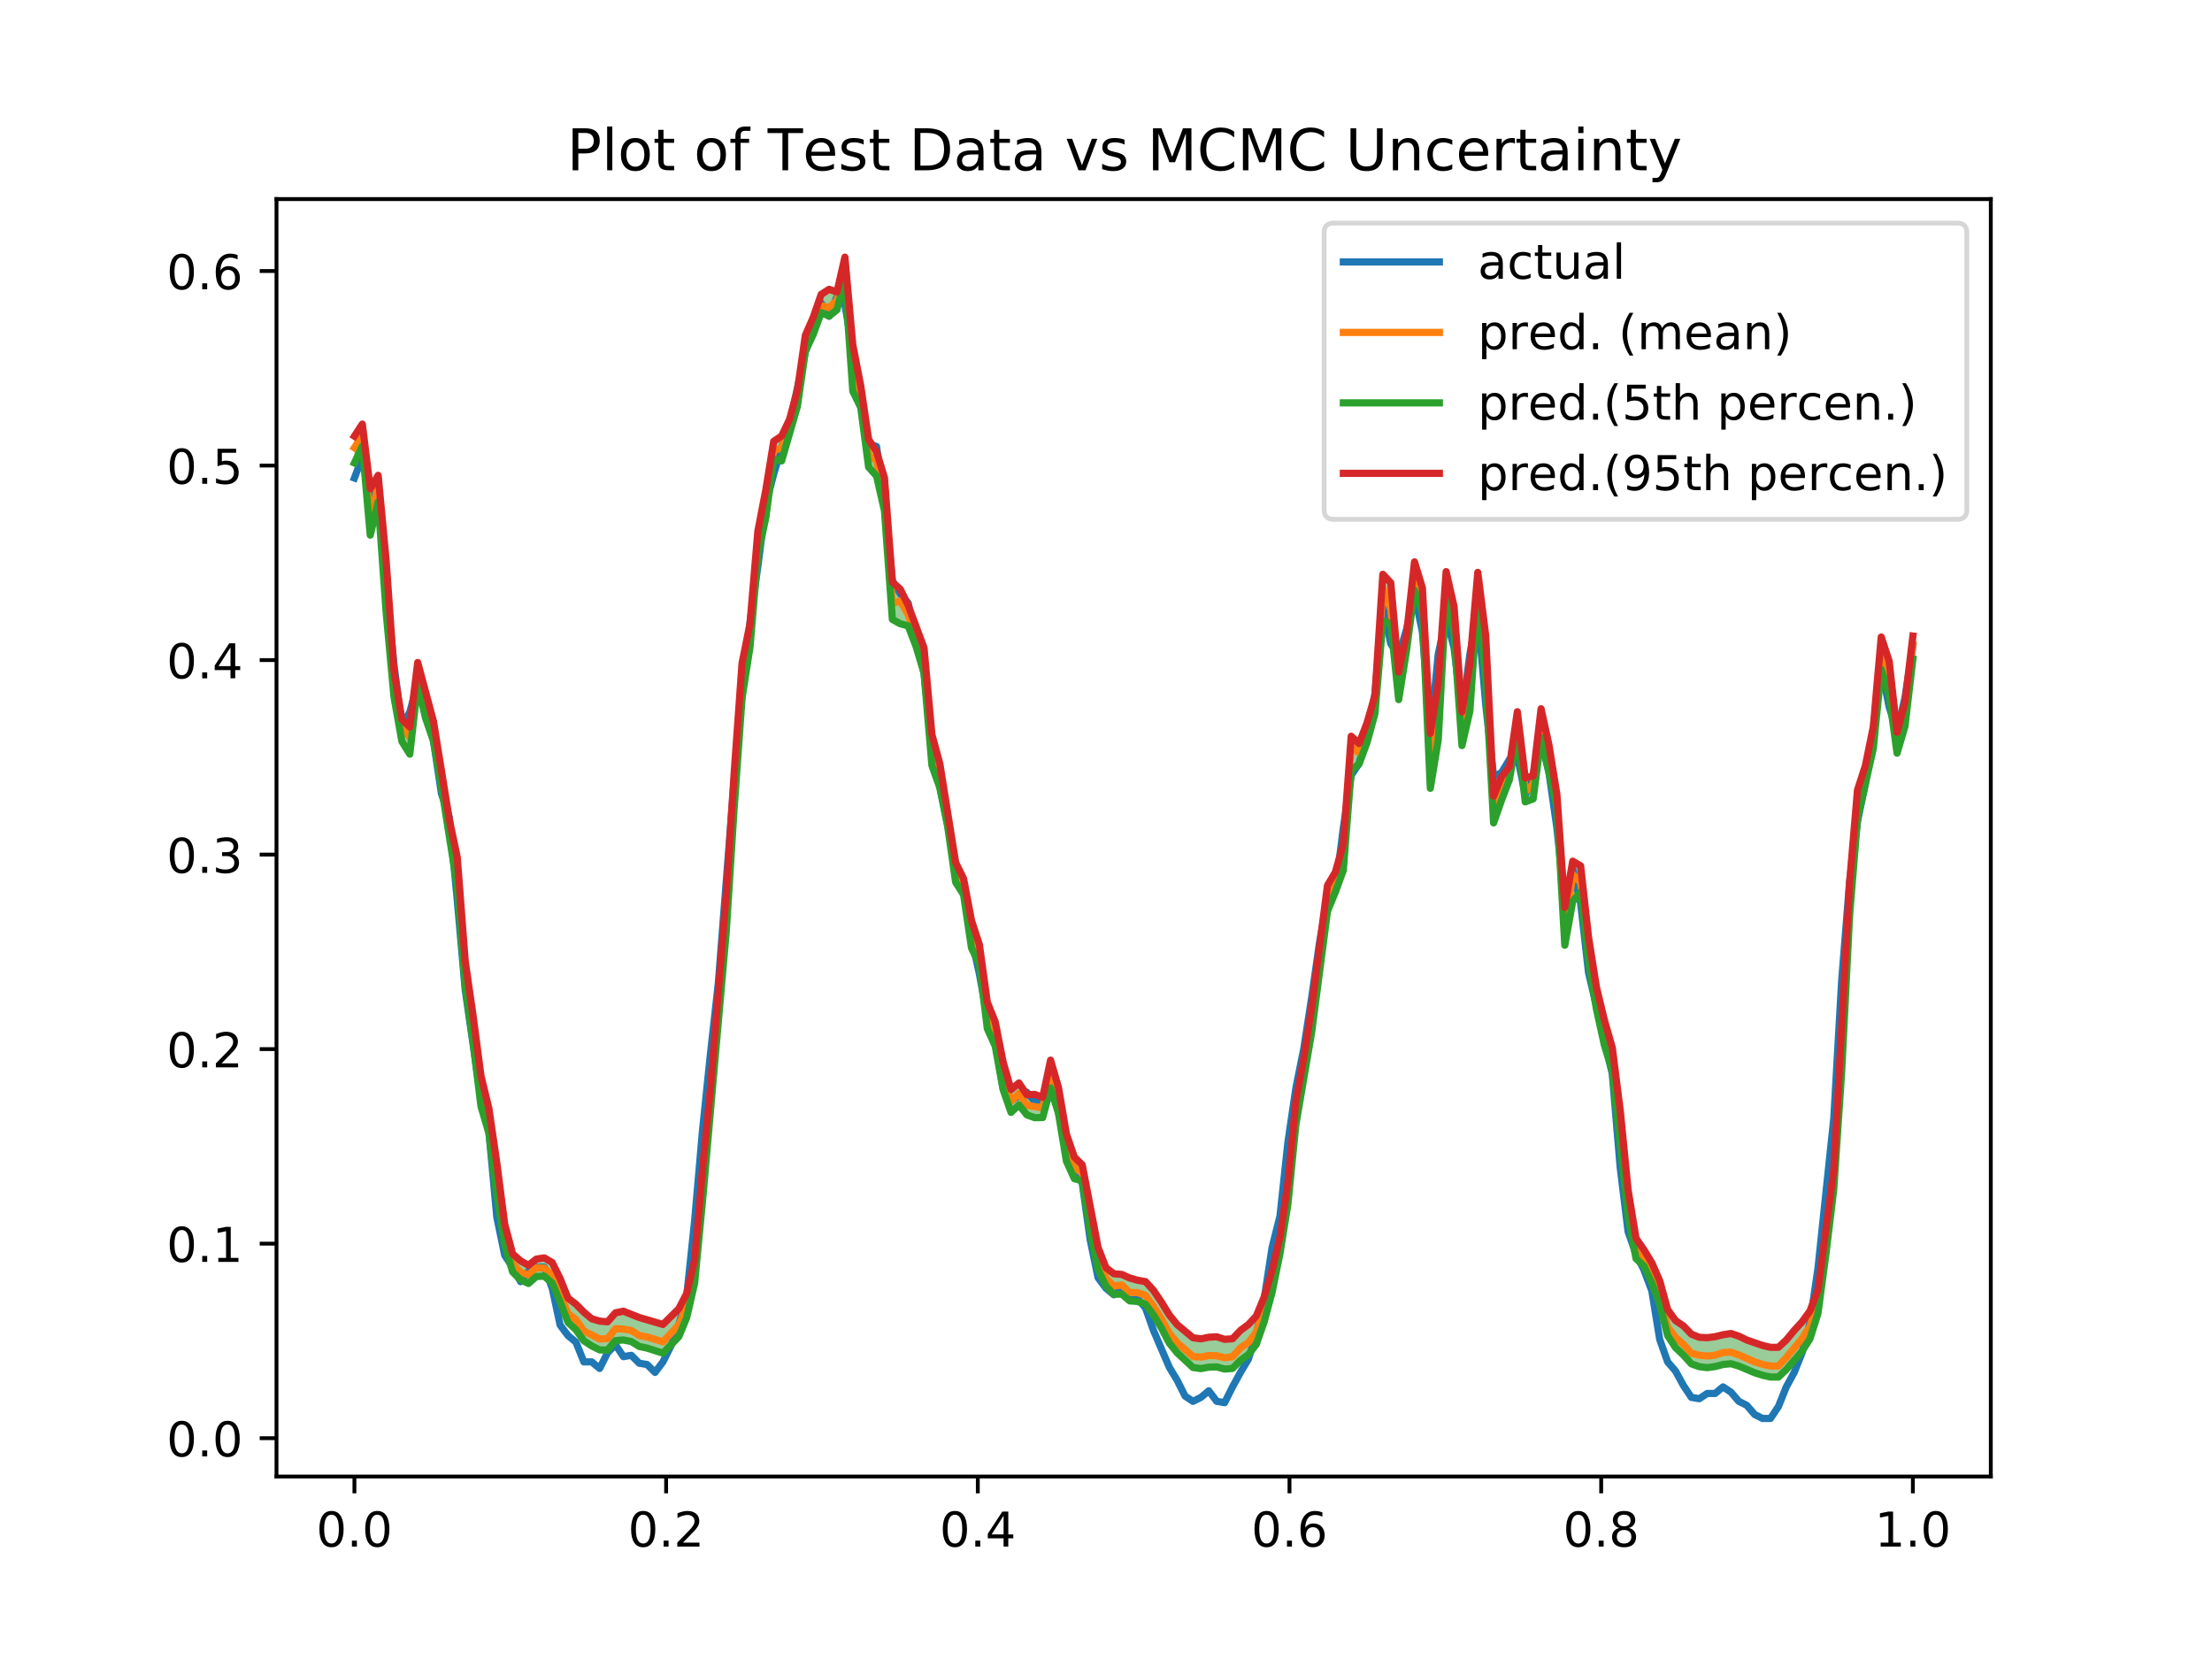 <?xml version="1.0" encoding="utf-8" standalone="no"?>
<!DOCTYPE svg PUBLIC "-//W3C//DTD SVG 1.1//EN"
  "http://www.w3.org/Graphics/SVG/1.1/DTD/svg11.dtd">
<!-- Created with matplotlib (https://matplotlib.org/) -->
<svg height="345.6pt" version="1.1" viewBox="0 0 460.8 345.6" width="460.8pt" xmlns="http://www.w3.org/2000/svg" xmlns:xlink="http://www.w3.org/1999/xlink">
 <defs>
  <style type="text/css">
*{stroke-linecap:butt;stroke-linejoin:round;}
  </style>
 </defs>
 <g id="figure_1">
  <g id="patch_1">
   <path d="M 0 345.6 
L 460.8 345.6 
L 460.8 0 
L 0 0 
z
" style="fill:#ffffff;"/>
  </g>
  <g id="axes_1">
   <g id="patch_2">
    <path d="M 57.6 307.584 
L 414.72 307.584 
L 414.72 41.472 
L 57.6 41.472 
z
" style="fill:#ffffff;"/>
   </g>
   <g id="PolyCollection_1">
    <path clip-path="url(#pafe87b88c2)" d="M 73.833 90.865 
L 73.833 96.435 
L 75.481 92.946 
L 77.129 111.481 
L 78.777 104.527 
L 80.425 127.385 
L 82.073 145.175 
L 83.721 154.448 
L 85.369 157.107 
L 87.017 142.449 
L 88.665 149.635 
L 90.313 154.347 
L 91.961 163.873 
L 93.609 174.157 
L 95.257 184.635 
L 96.905 205.383 
L 98.553 217.139 
L 100.201 230.501 
L 101.849 236.069 
L 103.497 248.956 
L 105.145 259.448 
L 106.793 264.971 
L 108.441 266.613 
L 110.089 267.372 
L 111.737 265.915 
L 113.385 265.853 
L 115.033 267.287 
L 116.681 271.204 
L 118.329 275.476 
L 119.977 277.013 
L 121.625 279.314 
L 123.273 280.383 
L 124.92 281.214 
L 126.568 281.25 
L 128.216 279.272 
L 129.864 279.14 
L 131.512 279.468 
L 133.16 280.495 
L 134.808 280.84 
L 136.456 281.358 
L 138.104 281.884 
L 139.752 280.217 
L 141.4 278.468 
L 143.048 274.495 
L 144.696 267.332 
L 146.344 250.223 
L 147.992 231.518 
L 149.64 212.898 
L 151.288 194.105 
L 152.936 168.39 
L 154.584 145.397 
L 156.232 134.829 
L 157.88 115.541 
L 159.528 107.859 
L 161.176 95.606 
L 162.824 96.016 
L 164.472 90.501 
L 166.12 84.622 
L 167.768 73.202 
L 169.416 69.654 
L 171.064 65.129 
L 172.712 65.84 
L 174.36 64.536 
L 176.008 58.113 
L 177.656 81.497 
L 179.304 84.881 
L 180.952 97.327 
L 182.6 99.158 
L 184.248 106.423 
L 185.896 129.031 
L 187.544 129.948 
L 189.192 130.395 
L 190.84 134.693 
L 192.488 140.191 
L 194.136 159.46 
L 195.784 164.107 
L 197.432 172.26 
L 199.08 183.786 
L 200.728 186.372 
L 202.376 197.457 
L 204.024 200.879 
L 205.672 214.271 
L 207.32 217.927 
L 208.968 226.998 
L 210.616 231.731 
L 212.264 230.174 
L 213.912 232.243 
L 215.56 232.843 
L 217.208 232.804 
L 218.856 226.626 
L 220.504 231.952 
L 222.152 241.887 
L 223.8 245.538 
L 225.448 245.982 
L 227.096 256.497 
L 228.744 264.496 
L 230.392 267.908 
L 232.04 269.636 
L 233.688 269.585 
L 235.336 270.996 
L 236.984 271.12 
L 238.632 271.711 
L 240.28 273.915 
L 241.928 276.612 
L 243.576 279.778 
L 245.224 281.81 
L 246.872 283.385 
L 248.52 284.878 
L 250.168 285.104 
L 251.816 284.805 
L 253.464 284.753 
L 255.112 285.202 
L 256.76 285.067 
L 258.408 283.382 
L 260.056 282.193 
L 261.704 280.043 
L 263.352 275.339 
L 265 269.177 
L 266.648 261.086 
L 268.296 250.84 
L 269.944 234.343 
L 271.592 224.383 
L 273.24 215.035 
L 274.888 202.56 
L 276.536 189.839 
L 278.184 185.821 
L 279.832 181.312 
L 281.48 160.508 
L 283.128 159.13 
L 284.776 154.678 
L 286.424 148.658 
L 288.072 129.468 
L 289.72 129.809 
L 291.368 145.739 
L 293.016 135.413 
L 294.664 122.942 
L 296.312 127.519 
L 297.96 164.217 
L 299.608 154.167 
L 301.256 123.577 
L 302.904 132.185 
L 304.552 155.322 
L 306.2 148.127 
L 307.848 124.194 
L 309.496 141.743 
L 311.144 171.428 
L 312.792 166.714 
L 314.44 162.396 
L 316.088 152.855 
L 317.736 167.048 
L 319.384 166.425 
L 321.032 153.693 
L 322.68 160.873 
L 324.328 168.232 
L 325.976 196.915 
L 327.624 187.759 
L 329.272 185.796 
L 330.92 200.271 
L 332.568 210.229 
L 334.216 217.726 
L 335.864 223.06 
L 337.512 238.528 
L 339.16 253.481 
L 340.808 262.172 
L 342.456 263.754 
L 344.104 267.254 
L 345.752 271.777 
L 347.4 278.222 
L 349.047 280.735 
L 350.695 282.3 
L 352.343 284.118 
L 353.991 284.706 
L 355.639 284.905 
L 357.287 284.681 
L 358.935 284.249 
L 360.583 284.083 
L 362.231 284.582 
L 363.879 285.335 
L 365.527 285.968 
L 367.175 286.495 
L 368.823 286.867 
L 370.471 286.867 
L 372.119 285.306 
L 373.767 283.46 
L 375.415 281.472 
L 377.063 278.864 
L 378.711 273.615 
L 380.359 261.342 
L 382.007 247.744 
L 383.655 223.205 
L 385.303 190.715 
L 386.951 170.623 
L 388.599 163.483 
L 390.247 155.888 
L 391.895 139.452 
L 393.543 144.872 
L 395.191 156.904 
L 396.839 151.298 
L 398.487 137.292 
L 398.487 132.498 
L 398.487 132.498 
L 396.839 146.35 
L 395.191 152.545 
L 393.543 137.724 
L 391.895 132.702 
L 390.247 151.365 
L 388.599 159.473 
L 386.951 164.574 
L 385.303 183.864 
L 383.655 213.226 
L 382.007 243.601 
L 380.359 255.99 
L 378.711 268.738 
L 377.063 273.071 
L 375.415 275.358 
L 373.767 277.149 
L 372.119 279.143 
L 370.471 280.668 
L 368.823 280.669 
L 367.175 280.285 
L 365.527 279.696 
L 363.879 279.144 
L 362.231 278.342 
L 360.583 277.794 
L 358.935 278.05 
L 357.287 278.459 
L 355.639 278.667 
L 353.991 278.587 
L 352.343 277.927 
L 350.695 276.215 
L 349.047 275.098 
L 347.4 272.805 
L 345.752 266.813 
L 344.104 263.051 
L 342.456 260.345 
L 340.808 257.955 
L 339.16 247.874 
L 337.512 231.223 
L 335.864 218.226 
L 334.216 212.496 
L 332.568 205.655 
L 330.92 195.212 
L 329.272 180.373 
L 327.624 179.4 
L 325.976 189.012 
L 324.328 165.472 
L 322.68 155.206 
L 321.032 147.651 
L 319.384 161.637 
L 317.736 162.061 
L 316.088 148.266 
L 314.44 159.685 
L 312.792 161.849 
L 311.144 165.863 
L 309.496 132.38 
L 307.848 119.238 
L 306.2 138.344 
L 304.552 148.299 
L 302.904 126.339 
L 301.256 119.079 
L 299.608 142.327 
L 297.96 152.787 
L 296.312 122.466 
L 294.664 117.051 
L 293.016 132.116 
L 291.368 140.019 
L 289.72 121.398 
L 288.072 119.632 
L 286.424 144.922 
L 284.776 150.578 
L 283.128 154.898 
L 281.48 153.37 
L 279.832 175.807 
L 278.184 181.677 
L 276.536 184.452 
L 274.888 197.009 
L 273.24 209.881 
L 271.592 220.454 
L 269.944 229.483 
L 268.296 246.311 
L 266.648 257.648 
L 265 264.685 
L 263.352 270.183 
L 261.704 274.162 
L 260.056 275.93 
L 258.408 277.15 
L 256.76 278.885 
L 255.112 279.008 
L 253.464 278.475 
L 251.816 278.572 
L 250.168 278.905 
L 248.52 278.68 
L 246.872 277.287 
L 245.224 275.945 
L 243.576 273.908 
L 241.928 271.232 
L 240.28 268.793 
L 238.632 266.983 
L 236.984 266.697 
L 235.336 266.232 
L 233.688 265.485 
L 232.04 265.349 
L 230.392 264.088 
L 228.744 259.86 
L 227.096 251.071 
L 225.448 242.657 
L 223.8 241.032 
L 222.152 236.236 
L 220.504 226.556 
L 218.856 220.847 
L 217.208 228.597 
L 215.56 227.98 
L 213.912 228.049 
L 212.264 225.597 
L 210.616 226.984 
L 208.968 221.23 
L 207.32 212.873 
L 205.672 208.778 
L 204.024 196.8 
L 202.376 191.751 
L 200.728 183.029 
L 199.08 179.687 
L 197.432 169.292 
L 195.784 159.106 
L 194.136 153.016 
L 192.488 134.96 
L 190.84 130.619 
L 189.192 126.092 
L 187.544 122.744 
L 185.896 121.262 
L 184.248 99.52 
L 182.6 94.086 
L 180.952 91.549 
L 179.304 80.335 
L 177.656 71.861 
L 176.008 53.568 
L 174.36 60.826 
L 172.712 60.268 
L 171.064 61.321 
L 169.416 66.083 
L 167.768 69.85 
L 166.12 81.286 
L 164.472 87.374 
L 162.824 90.828 
L 161.176 91.936 
L 159.528 102.068 
L 157.88 110.634 
L 156.232 129.964 
L 154.584 138.143 
L 152.936 161.058 
L 151.288 186.336 
L 149.64 206.837 
L 147.992 226.831 
L 146.344 243.541 
L 144.696 262.536 
L 143.048 269.461 
L 141.4 272.642 
L 139.752 274.347 
L 138.104 275.907 
L 136.456 275.353 
L 134.808 274.961 
L 133.16 274.457 
L 131.512 273.826 
L 129.864 273.151 
L 128.216 273.481 
L 126.568 275.359 
L 124.92 275.21 
L 123.273 274.723 
L 121.625 273.346 
L 119.977 271.678 
L 118.329 270.426 
L 116.681 266.341 
L 115.033 262.999 
L 113.385 262.046 
L 111.737 262.287 
L 110.089 263.582 
L 108.441 262.664 
L 106.793 261.204 
L 105.145 255.032 
L 103.497 242.25 
L 101.849 230.941 
L 100.201 224.141 
L 98.553 211.606 
L 96.905 200.135 
L 95.257 178.597 
L 93.609 170.767 
L 91.961 160.307 
L 90.313 150.334 
L 88.665 143.989 
L 87.017 138.003 
L 85.369 151.463 
L 83.721 149.893 
L 82.073 139.748 
L 80.425 116.587 
L 78.777 99.019 
L 77.129 101.831 
L 75.481 88.345 
L 73.833 90.865 
z
" style="fill:#008000;fill-opacity:0.4;"/>
   </g>
   <g id="matplotlib.axis_1">
    <g id="xtick_1">
     <g id="line2d_1">
      <defs>
       <path d="M 0 0 
L 0 3.5 
" id="m0bcd4e3596" style="stroke:#000000;stroke-width:0.8;"/>
      </defs>
      <g>
       <use style="stroke:#000000;stroke-width:0.8;" x="73.833" xlink:href="#m0bcd4e3596" y="307.584"/>
      </g>
     </g>
     <g id="text_1">
      <!-- 0.0 -->
      <defs>
       <path d="M 31.781 66.406 
Q 24.172 66.406 20.328 58.906 
Q 16.5 51.422 16.5 36.375 
Q 16.5 21.391 20.328 13.891 
Q 24.172 6.391 31.781 6.391 
Q 39.453 6.391 43.281 13.891 
Q 47.125 21.391 47.125 36.375 
Q 47.125 51.422 43.281 58.906 
Q 39.453 66.406 31.781 66.406 
z
M 31.781 74.219 
Q 44.047 74.219 50.516 64.516 
Q 56.984 54.828 56.984 36.375 
Q 56.984 17.969 50.516 8.266 
Q 44.047 -1.422 31.781 -1.422 
Q 19.531 -1.422 13.062 8.266 
Q 6.594 17.969 6.594 36.375 
Q 6.594 54.828 13.062 64.516 
Q 19.531 74.219 31.781 74.219 
z
" id="DejaVuSans-48"/>
       <path d="M 10.688 12.406 
L 21 12.406 
L 21 0 
L 10.688 0 
z
" id="DejaVuSans-46"/>
      </defs>
      <g transform="translate(65.881 322.182)scale(0.1 -0.1)">
       <use xlink:href="#DejaVuSans-48"/>
       <use x="63.623" xlink:href="#DejaVuSans-46"/>
       <use x="95.41" xlink:href="#DejaVuSans-48"/>
      </g>
     </g>
    </g>
    <g id="xtick_2">
     <g id="line2d_2">
      <g>
       <use style="stroke:#000000;stroke-width:0.8;" x="138.764" xlink:href="#m0bcd4e3596" y="307.584"/>
      </g>
     </g>
     <g id="text_2">
      <!-- 0.2 -->
      <defs>
       <path d="M 19.188 8.297 
L 53.609 8.297 
L 53.609 0 
L 7.328 0 
L 7.328 8.297 
Q 12.938 14.109 22.625 23.891 
Q 32.328 33.688 34.812 36.531 
Q 39.547 41.844 41.422 45.531 
Q 43.312 49.219 43.312 52.781 
Q 43.312 58.594 39.234 62.25 
Q 35.156 65.922 28.609 65.922 
Q 23.969 65.922 18.812 64.312 
Q 13.672 62.703 7.812 59.422 
L 7.812 69.391 
Q 13.766 71.781 18.938 73 
Q 24.125 74.219 28.422 74.219 
Q 39.75 74.219 46.484 68.547 
Q 53.219 62.891 53.219 53.422 
Q 53.219 48.922 51.531 44.891 
Q 49.859 40.875 45.406 35.406 
Q 44.188 33.984 37.641 27.219 
Q 31.109 20.453 19.188 8.297 
z
" id="DejaVuSans-50"/>
      </defs>
      <g transform="translate(130.812 322.182)scale(0.1 -0.1)">
       <use xlink:href="#DejaVuSans-48"/>
       <use x="63.623" xlink:href="#DejaVuSans-46"/>
       <use x="95.41" xlink:href="#DejaVuSans-50"/>
      </g>
     </g>
    </g>
    <g id="xtick_3">
     <g id="line2d_3">
      <g>
       <use style="stroke:#000000;stroke-width:0.8;" x="203.695" xlink:href="#m0bcd4e3596" y="307.584"/>
      </g>
     </g>
     <g id="text_3">
      <!-- 0.4 -->
      <defs>
       <path d="M 37.797 64.312 
L 12.891 25.391 
L 37.797 25.391 
z
M 35.203 72.906 
L 47.609 72.906 
L 47.609 25.391 
L 58.016 25.391 
L 58.016 17.188 
L 47.609 17.188 
L 47.609 0 
L 37.797 0 
L 37.797 17.188 
L 4.891 17.188 
L 4.891 26.703 
z
" id="DejaVuSans-52"/>
      </defs>
      <g transform="translate(195.743 322.182)scale(0.1 -0.1)">
       <use xlink:href="#DejaVuSans-48"/>
       <use x="63.623" xlink:href="#DejaVuSans-46"/>
       <use x="95.41" xlink:href="#DejaVuSans-52"/>
      </g>
     </g>
    </g>
    <g id="xtick_4">
     <g id="line2d_4">
      <g>
       <use style="stroke:#000000;stroke-width:0.8;" x="268.625" xlink:href="#m0bcd4e3596" y="307.584"/>
      </g>
     </g>
     <g id="text_4">
      <!-- 0.6 -->
      <defs>
       <path d="M 33.016 40.375 
Q 26.375 40.375 22.484 35.828 
Q 18.609 31.297 18.609 23.391 
Q 18.609 15.531 22.484 10.953 
Q 26.375 6.391 33.016 6.391 
Q 39.656 6.391 43.531 10.953 
Q 47.406 15.531 47.406 23.391 
Q 47.406 31.297 43.531 35.828 
Q 39.656 40.375 33.016 40.375 
z
M 52.594 71.297 
L 52.594 62.312 
Q 48.875 64.062 45.094 64.984 
Q 41.312 65.922 37.594 65.922 
Q 27.828 65.922 22.672 59.328 
Q 17.531 52.734 16.797 39.406 
Q 19.672 43.656 24.016 45.922 
Q 28.375 48.188 33.594 48.188 
Q 44.578 48.188 50.953 41.516 
Q 57.328 34.859 57.328 23.391 
Q 57.328 12.156 50.688 5.359 
Q 44.047 -1.422 33.016 -1.422 
Q 20.359 -1.422 13.672 8.266 
Q 6.984 17.969 6.984 36.375 
Q 6.984 53.656 15.188 63.938 
Q 23.391 74.219 37.203 74.219 
Q 40.922 74.219 44.703 73.484 
Q 48.484 72.75 52.594 71.297 
z
" id="DejaVuSans-54"/>
      </defs>
      <g transform="translate(260.674 322.182)scale(0.1 -0.1)">
       <use xlink:href="#DejaVuSans-48"/>
       <use x="63.623" xlink:href="#DejaVuSans-46"/>
       <use x="95.41" xlink:href="#DejaVuSans-54"/>
      </g>
     </g>
    </g>
    <g id="xtick_5">
     <g id="line2d_5">
      <g>
       <use style="stroke:#000000;stroke-width:0.8;" x="333.556" xlink:href="#m0bcd4e3596" y="307.584"/>
      </g>
     </g>
     <g id="text_5">
      <!-- 0.8 -->
      <defs>
       <path d="M 31.781 34.625 
Q 24.75 34.625 20.719 30.859 
Q 16.703 27.094 16.703 20.516 
Q 16.703 13.922 20.719 10.156 
Q 24.75 6.391 31.781 6.391 
Q 38.812 6.391 42.859 10.172 
Q 46.922 13.969 46.922 20.516 
Q 46.922 27.094 42.891 30.859 
Q 38.875 34.625 31.781 34.625 
z
M 21.922 38.812 
Q 15.578 40.375 12.031 44.719 
Q 8.5 49.078 8.5 55.328 
Q 8.5 64.062 14.719 69.141 
Q 20.953 74.219 31.781 74.219 
Q 42.672 74.219 48.875 69.141 
Q 55.078 64.062 55.078 55.328 
Q 55.078 49.078 51.531 44.719 
Q 48 40.375 41.703 38.812 
Q 48.828 37.156 52.797 32.312 
Q 56.781 27.484 56.781 20.516 
Q 56.781 9.906 50.312 4.234 
Q 43.844 -1.422 31.781 -1.422 
Q 19.734 -1.422 13.25 4.234 
Q 6.781 9.906 6.781 20.516 
Q 6.781 27.484 10.781 32.312 
Q 14.797 37.156 21.922 38.812 
z
M 18.312 54.391 
Q 18.312 48.734 21.844 45.562 
Q 25.391 42.391 31.781 42.391 
Q 38.141 42.391 41.719 45.562 
Q 45.312 48.734 45.312 54.391 
Q 45.312 60.062 41.719 63.234 
Q 38.141 66.406 31.781 66.406 
Q 25.391 66.406 21.844 63.234 
Q 18.312 60.062 18.312 54.391 
z
" id="DejaVuSans-56"/>
      </defs>
      <g transform="translate(325.605 322.182)scale(0.1 -0.1)">
       <use xlink:href="#DejaVuSans-48"/>
       <use x="63.623" xlink:href="#DejaVuSans-46"/>
       <use x="95.41" xlink:href="#DejaVuSans-56"/>
      </g>
     </g>
    </g>
    <g id="xtick_6">
     <g id="line2d_6">
      <g>
       <use style="stroke:#000000;stroke-width:0.8;" x="398.487" xlink:href="#m0bcd4e3596" y="307.584"/>
      </g>
     </g>
     <g id="text_6">
      <!-- 1.0 -->
      <defs>
       <path d="M 12.406 8.297 
L 28.516 8.297 
L 28.516 63.922 
L 10.984 60.406 
L 10.984 69.391 
L 28.422 72.906 
L 38.281 72.906 
L 38.281 8.297 
L 54.391 8.297 
L 54.391 0 
L 12.406 0 
z
" id="DejaVuSans-49"/>
      </defs>
      <g transform="translate(390.536 322.182)scale(0.1 -0.1)">
       <use xlink:href="#DejaVuSans-49"/>
       <use x="63.623" xlink:href="#DejaVuSans-46"/>
       <use x="95.41" xlink:href="#DejaVuSans-48"/>
      </g>
     </g>
    </g>
   </g>
   <g id="matplotlib.axis_2">
    <g id="ytick_1">
     <g id="line2d_7">
      <defs>
       <path d="M 0 0 
L -3.5 0 
" id="m8e9494eecb" style="stroke:#000000;stroke-width:0.8;"/>
      </defs>
      <g>
       <use style="stroke:#000000;stroke-width:0.8;" x="57.6" xlink:href="#m8e9494eecb" y="299.598"/>
      </g>
     </g>
     <g id="text_7">
      <!-- 0.0 -->
      <g transform="translate(34.697 303.397)scale(0.1 -0.1)">
       <use xlink:href="#DejaVuSans-48"/>
       <use x="63.623" xlink:href="#DejaVuSans-46"/>
       <use x="95.41" xlink:href="#DejaVuSans-48"/>
      </g>
     </g>
    </g>
    <g id="ytick_2">
     <g id="line2d_8">
      <g>
       <use style="stroke:#000000;stroke-width:0.8;" x="57.6" xlink:href="#m8e9494eecb" y="259.075"/>
      </g>
     </g>
     <g id="text_8">
      <!-- 0.1 -->
      <g transform="translate(34.697 262.874)scale(0.1 -0.1)">
       <use xlink:href="#DejaVuSans-48"/>
       <use x="63.623" xlink:href="#DejaVuSans-46"/>
       <use x="95.41" xlink:href="#DejaVuSans-49"/>
      </g>
     </g>
    </g>
    <g id="ytick_3">
     <g id="line2d_9">
      <g>
       <use style="stroke:#000000;stroke-width:0.8;" x="57.6" xlink:href="#m8e9494eecb" y="218.552"/>
      </g>
     </g>
     <g id="text_9">
      <!-- 0.2 -->
      <g transform="translate(34.697 222.351)scale(0.1 -0.1)">
       <use xlink:href="#DejaVuSans-48"/>
       <use x="63.623" xlink:href="#DejaVuSans-46"/>
       <use x="95.41" xlink:href="#DejaVuSans-50"/>
      </g>
     </g>
    </g>
    <g id="ytick_4">
     <g id="line2d_10">
      <g>
       <use style="stroke:#000000;stroke-width:0.8;" x="57.6" xlink:href="#m8e9494eecb" y="178.029"/>
      </g>
     </g>
     <g id="text_10">
      <!-- 0.3 -->
      <defs>
       <path d="M 40.578 39.312 
Q 47.656 37.797 51.625 33 
Q 55.609 28.219 55.609 21.188 
Q 55.609 10.406 48.188 4.484 
Q 40.766 -1.422 27.094 -1.422 
Q 22.516 -1.422 17.656 -0.516 
Q 12.797 0.391 7.625 2.203 
L 7.625 11.719 
Q 11.719 9.328 16.594 8.109 
Q 21.484 6.891 26.812 6.891 
Q 36.078 6.891 40.938 10.547 
Q 45.797 14.203 45.797 21.188 
Q 45.797 27.641 41.281 31.266 
Q 36.766 34.906 28.719 34.906 
L 20.219 34.906 
L 20.219 43.016 
L 29.109 43.016 
Q 36.375 43.016 40.234 45.922 
Q 44.094 48.828 44.094 54.297 
Q 44.094 59.906 40.109 62.906 
Q 36.141 65.922 28.719 65.922 
Q 24.656 65.922 20.016 65.031 
Q 15.375 64.156 9.812 62.312 
L 9.812 71.094 
Q 15.438 72.656 20.344 73.438 
Q 25.25 74.219 29.594 74.219 
Q 40.828 74.219 47.359 69.109 
Q 53.906 64.016 53.906 55.328 
Q 53.906 49.266 50.438 45.094 
Q 46.969 40.922 40.578 39.312 
z
" id="DejaVuSans-51"/>
      </defs>
      <g transform="translate(34.697 181.828)scale(0.1 -0.1)">
       <use xlink:href="#DejaVuSans-48"/>
       <use x="63.623" xlink:href="#DejaVuSans-46"/>
       <use x="95.41" xlink:href="#DejaVuSans-51"/>
      </g>
     </g>
    </g>
    <g id="ytick_5">
     <g id="line2d_11">
      <g>
       <use style="stroke:#000000;stroke-width:0.8;" x="57.6" xlink:href="#m8e9494eecb" y="137.506"/>
      </g>
     </g>
     <g id="text_11">
      <!-- 0.4 -->
      <g transform="translate(34.697 141.305)scale(0.1 -0.1)">
       <use xlink:href="#DejaVuSans-48"/>
       <use x="63.623" xlink:href="#DejaVuSans-46"/>
       <use x="95.41" xlink:href="#DejaVuSans-52"/>
      </g>
     </g>
    </g>
    <g id="ytick_6">
     <g id="line2d_12">
      <g>
       <use style="stroke:#000000;stroke-width:0.8;" x="57.6" xlink:href="#m8e9494eecb" y="96.983"/>
      </g>
     </g>
     <g id="text_12">
      <!-- 0.5 -->
      <defs>
       <path d="M 10.797 72.906 
L 49.516 72.906 
L 49.516 64.594 
L 19.828 64.594 
L 19.828 46.734 
Q 21.969 47.469 24.109 47.828 
Q 26.266 48.188 28.422 48.188 
Q 40.625 48.188 47.75 41.5 
Q 54.891 34.812 54.891 23.391 
Q 54.891 11.625 47.562 5.094 
Q 40.234 -1.422 26.906 -1.422 
Q 22.312 -1.422 17.547 -0.641 
Q 12.797 0.141 7.719 1.703 
L 7.719 11.625 
Q 12.109 9.234 16.797 8.062 
Q 21.484 6.891 26.703 6.891 
Q 35.156 6.891 40.078 11.328 
Q 45.016 15.766 45.016 23.391 
Q 45.016 31 40.078 35.438 
Q 35.156 39.891 26.703 39.891 
Q 22.75 39.891 18.812 39.016 
Q 14.891 38.141 10.797 36.281 
z
" id="DejaVuSans-53"/>
      </defs>
      <g transform="translate(34.697 100.782)scale(0.1 -0.1)">
       <use xlink:href="#DejaVuSans-48"/>
       <use x="63.623" xlink:href="#DejaVuSans-46"/>
       <use x="95.41" xlink:href="#DejaVuSans-53"/>
      </g>
     </g>
    </g>
    <g id="ytick_7">
     <g id="line2d_13">
      <g>
       <use style="stroke:#000000;stroke-width:0.8;" x="57.6" xlink:href="#m8e9494eecb" y="56.46"/>
      </g>
     </g>
     <g id="text_13">
      <!-- 0.6 -->
      <g transform="translate(34.697 60.259)scale(0.1 -0.1)">
       <use xlink:href="#DejaVuSans-48"/>
       <use x="63.623" xlink:href="#DejaVuSans-46"/>
       <use x="95.41" xlink:href="#DejaVuSans-54"/>
      </g>
     </g>
    </g>
   </g>
   <g id="line2d_14">
    <path clip-path="url(#pafe87b88c2)" d="M 73.833 99.585 
L 75.481 95.202 
L 77.129 103.147 
L 78.777 103.969 
L 80.425 122.327 
L 82.073 138.492 
L 83.721 151.095 
L 85.369 148.356 
L 87.017 142.328 
L 88.665 149.178 
L 90.313 154.384 
L 91.961 165.343 
L 93.609 170.275 
L 95.257 187.536 
L 96.905 206.168 
L 100.201 228.909 
L 101.849 235.758 
L 103.497 253.568 
L 105.145 261.513 
L 106.793 263.979 
L 108.441 266.993 
L 110.089 264.801 
L 111.737 263.979 
L 113.385 263.979 
L 115.033 268.363 
L 116.681 276.035 
L 118.329 278.227 
L 119.977 279.597 
L 121.625 283.706 
L 123.273 283.706 
L 124.92 285.076 
L 126.568 281.789 
L 128.216 280.145 
L 129.864 282.611 
L 131.512 282.337 
L 133.16 283.98 
L 134.808 284.254 
L 136.456 285.898 
L 138.104 283.706 
L 139.752 280.419 
L 141.4 276.035 
L 143.048 270.007 
L 144.696 254.39 
L 146.344 235.484 
L 147.992 219.593 
L 149.64 204.797 
L 152.936 162.603 
L 154.584 144.794 
L 156.232 129.724 
L 157.88 117.943 
L 159.528 105.065 
L 161.176 98.764 
L 162.824 93.284 
L 164.472 88.352 
L 167.768 73.283 
L 171.064 63.145 
L 172.712 65.885 
L 174.36 61.775 
L 176.008 63.419 
L 177.656 73.283 
L 179.304 82.05 
L 180.952 92.462 
L 182.6 93.01 
L 184.248 104.244 
L 185.896 120.957 
L 187.544 123.697 
L 189.192 125.615 
L 190.84 133.286 
L 192.488 140.136 
L 194.136 155.753 
L 197.432 171.919 
L 199.08 181.782 
L 200.728 185.618 
L 202.376 195.482 
L 204.024 202.879 
L 205.672 211.921 
L 207.32 217.127 
L 208.968 226.717 
L 210.616 229.183 
L 213.912 227.539 
L 215.56 229.457 
L 217.208 229.183 
L 218.856 223.977 
L 222.152 239.594 
L 223.8 243.978 
L 225.448 246.444 
L 227.096 258.225 
L 228.744 266.171 
L 230.392 268.363 
L 232.04 269.733 
L 233.688 268.637 
L 235.336 270.829 
L 236.984 270.555 
L 238.632 272.473 
L 240.28 277.131 
L 243.576 284.802 
L 245.224 287.542 
L 246.872 290.83 
L 248.52 291.926 
L 250.168 291.104 
L 251.816 289.734 
L 253.464 291.926 
L 255.112 292.2 
L 256.76 288.912 
L 258.408 285.898 
L 260.056 283.158 
L 261.704 277.953 
L 263.352 270.555 
L 265 259.869 
L 266.648 253.294 
L 268.296 237.95 
L 269.944 226.717 
L 271.592 218.497 
L 273.24 207.812 
L 274.888 196.304 
L 276.536 186.988 
L 278.184 185.618 
L 279.832 172.467 
L 281.48 161.507 
L 283.128 159.041 
L 284.776 153.013 
L 286.424 144.52 
L 288.072 125.889 
L 289.72 134.108 
L 291.368 136.574 
L 293.016 131.094 
L 294.664 123.697 
L 296.312 131.642 
L 297.96 153.013 
L 299.608 136.3 
L 301.256 128.628 
L 302.904 134.93 
L 304.552 148.904 
L 306.2 136.3 
L 307.848 127.533 
L 309.496 146.712 
L 311.144 161.781 
L 312.792 160.959 
L 314.44 158.219 
L 316.088 157.397 
L 317.736 165.617 
L 319.384 161.233 
L 321.032 154.11 
L 322.68 160.959 
L 324.328 172.467 
L 325.976 188.084 
L 327.624 180.961 
L 329.272 188.084 
L 330.92 202.606 
L 335.864 223.703 
L 337.512 243.156 
L 339.16 256.581 
L 340.808 261.239 
L 342.456 264.527 
L 344.104 268.911 
L 345.752 279.049 
L 347.4 283.706 
L 349.047 285.624 
L 350.695 288.638 
L 352.343 291.104 
L 353.991 291.378 
L 355.639 290.282 
L 357.287 290.282 
L 358.935 288.912 
L 360.583 290.008 
L 362.231 291.926 
L 363.879 292.748 
L 365.527 294.666 
L 367.175 295.488 
L 368.823 295.488 
L 370.471 293.022 
L 372.119 288.912 
L 373.767 285.898 
L 375.415 281.789 
L 377.063 275.487 
L 378.711 264.253 
L 382.007 233.018 
L 383.655 204.25 
L 385.303 183.7 
L 386.951 171.097 
L 388.599 163.151 
L 390.247 151.918 
L 391.895 139.04 
L 393.543 147.26 
L 395.191 152.466 
L 396.839 145.342 
L 398.487 134.656 
L 398.487 134.656 
" style="fill:none;stroke:#1f77b4;stroke-linecap:square;stroke-width:1.5;"/>
   </g>
   <g id="line2d_15">
    <path clip-path="url(#pafe87b88c2)" d="M 73.833 93.276 
L 75.481 90.74 
L 77.129 108.441 
L 78.777 101.026 
L 80.425 123.679 
L 82.073 142.025 
L 83.721 151.628 
L 85.369 153.601 
L 87.017 139.459 
L 88.665 147.44 
L 90.313 152.007 
L 95.257 182.505 
L 96.905 202.985 
L 98.553 214.371 
L 100.201 227.252 
L 101.849 233.543 
L 105.145 257.195 
L 106.793 263.281 
L 108.441 265.008 
L 110.089 265.559 
L 111.737 264.105 
L 113.385 264.166 
L 115.033 265.635 
L 118.329 273.632 
L 119.977 274.894 
L 121.625 277.254 
L 124.92 278.942 
L 126.568 278.857 
L 128.216 276.78 
L 129.864 276.882 
L 131.512 277.158 
L 133.16 278.225 
L 134.808 278.508 
L 138.104 279.529 
L 141.4 276.027 
L 143.048 272.026 
L 144.696 264.526 
L 149.64 208.975 
L 151.288 188.667 
L 152.936 163.476 
L 154.584 140.591 
L 156.232 132.445 
L 157.88 112.748 
L 159.528 104.962 
L 161.176 93.783 
L 162.824 93.39 
L 164.472 89.053 
L 166.12 82.931 
L 167.768 71.809 
L 169.416 68.223 
L 171.064 63.647 
L 172.712 64.109 
L 174.36 62.535 
L 176.008 56.286 
L 177.656 78.459 
L 179.304 82.818 
L 180.952 94.79 
L 182.6 95.977 
L 184.248 104.069 
L 185.896 125.722 
L 187.544 125.169 
L 189.192 128.051 
L 192.488 137.148 
L 194.136 156.877 
L 195.784 160.989 
L 197.432 170.555 
L 199.08 182.138 
L 200.728 184.523 
L 202.376 195.199 
L 204.024 198.924 
L 205.672 211.644 
L 207.32 215.506 
L 208.968 224.161 
L 210.616 229.409 
L 212.264 227.804 
L 213.912 230.259 
L 217.208 230.796 
L 218.856 223.019 
L 220.504 229.36 
L 222.152 239.047 
L 223.8 243.298 
L 225.448 244.322 
L 227.096 253.956 
L 228.744 262.345 
L 230.392 266.293 
L 232.04 267.919 
L 233.688 267.668 
L 235.336 269.241 
L 236.984 269.271 
L 238.632 269.858 
L 240.28 272.118 
L 241.928 274.688 
L 243.576 277.731 
L 245.224 279.704 
L 248.52 282.577 
L 250.168 282.72 
L 251.816 282.377 
L 253.464 282.425 
L 255.112 282.854 
L 256.76 282.615 
L 258.408 280.776 
L 260.056 279.673 
L 261.704 277.522 
L 263.352 272.654 
L 265 266.529 
L 266.648 259.031 
L 268.296 247.966 
L 269.944 231.231 
L 271.592 222.321 
L 273.24 212.095 
L 276.536 186.502 
L 278.184 184.07 
L 279.832 177.493 
L 281.48 155.383 
L 283.128 156.863 
L 284.776 152.11 
L 286.424 146.595 
L 288.072 122.412 
L 289.72 126.908 
L 291.368 142.538 
L 293.016 133.48 
L 294.664 119.628 
L 296.312 125.193 
L 297.96 160.684 
L 299.608 146.281 
L 301.256 121.354 
L 302.904 129.045 
L 304.552 152.597 
L 306.2 141.619 
L 307.848 121.187 
L 309.496 138.534 
L 311.144 168.266 
L 312.792 163.638 
L 314.44 160.96 
L 316.088 149.787 
L 317.736 164.925 
L 319.384 163.345 
L 321.032 149.455 
L 322.68 158.87 
L 324.328 166.647 
L 325.976 194.274 
L 327.624 182.169 
L 329.272 183.819 
L 330.92 198.149 
L 332.568 207.985 
L 334.216 215.17 
L 335.864 220.666 
L 337.512 234.992 
L 339.16 250.611 
L 340.808 260.078 
L 342.456 262.144 
L 344.104 265.63 
L 345.752 270.093 
L 347.4 276.44 
L 349.047 278.615 
L 350.695 280.05 
L 352.343 281.895 
L 353.991 282.318 
L 355.639 282.49 
L 357.287 282.313 
L 358.935 281.758 
L 360.583 281.688 
L 362.231 282.248 
L 365.527 283.698 
L 367.175 284.22 
L 368.823 284.581 
L 370.471 284.561 
L 372.119 282.802 
L 375.415 278.817 
L 377.063 276.262 
L 378.711 270.961 
L 382.007 245.313 
L 385.303 186.382 
L 386.951 166.887 
L 388.599 161.36 
L 390.247 153.031 
L 391.895 134.799 
L 393.543 142.361 
L 395.191 154.425 
L 396.839 148.136 
L 398.487 134.282 
L 398.487 134.282 
" style="fill:none;stroke:#ff7f0e;stroke-linecap:square;stroke-width:1.5;"/>
   </g>
   <g id="line2d_16">
    <path clip-path="url(#pafe87b88c2)" d="M 73.833 96.435 
L 75.481 92.946 
L 77.129 111.481 
L 78.777 104.527 
L 80.425 127.385 
L 82.073 145.175 
L 83.721 154.448 
L 85.369 157.107 
L 87.017 142.449 
L 88.665 149.635 
L 90.313 154.347 
L 91.961 163.873 
L 95.257 184.635 
L 96.905 205.383 
L 98.553 217.139 
L 100.201 230.501 
L 101.849 236.069 
L 103.497 248.956 
L 105.145 259.448 
L 106.793 264.971 
L 108.441 266.613 
L 110.089 267.372 
L 111.737 265.915 
L 113.385 265.853 
L 115.033 267.287 
L 116.681 271.204 
L 118.329 275.476 
L 119.977 277.013 
L 121.625 279.314 
L 123.273 280.383 
L 124.92 281.214 
L 126.568 281.25 
L 128.216 279.272 
L 129.864 279.14 
L 131.512 279.468 
L 133.16 280.495 
L 134.808 280.84 
L 138.104 281.884 
L 141.4 278.468 
L 143.048 274.495 
L 144.696 267.332 
L 146.344 250.223 
L 151.288 194.105 
L 152.936 168.39 
L 154.584 145.397 
L 156.232 134.829 
L 157.88 115.541 
L 159.528 107.859 
L 161.176 95.606 
L 162.824 96.016 
L 166.12 84.622 
L 167.768 73.202 
L 169.416 69.654 
L 171.064 65.129 
L 172.712 65.84 
L 174.36 64.536 
L 176.008 58.113 
L 177.656 81.497 
L 179.304 84.881 
L 180.952 97.327 
L 182.6 99.158 
L 184.248 106.423 
L 185.896 129.031 
L 187.544 129.948 
L 189.192 130.395 
L 190.84 134.693 
L 192.488 140.191 
L 194.136 159.46 
L 195.784 164.107 
L 197.432 172.26 
L 199.08 183.786 
L 200.728 186.372 
L 202.376 197.457 
L 204.024 200.879 
L 205.672 214.271 
L 207.32 217.927 
L 208.968 226.998 
L 210.616 231.731 
L 212.264 230.174 
L 213.912 232.243 
L 215.56 232.843 
L 217.208 232.804 
L 218.856 226.626 
L 220.504 231.952 
L 222.152 241.887 
L 223.8 245.538 
L 225.448 245.982 
L 227.096 256.497 
L 228.744 264.496 
L 230.392 267.908 
L 232.04 269.636 
L 233.688 269.585 
L 235.336 270.996 
L 236.984 271.12 
L 238.632 271.711 
L 240.28 273.915 
L 241.928 276.612 
L 243.576 279.778 
L 245.224 281.81 
L 248.52 284.878 
L 250.168 285.104 
L 251.816 284.805 
L 253.464 284.753 
L 255.112 285.202 
L 256.76 285.067 
L 258.408 283.382 
L 260.056 282.193 
L 261.704 280.043 
L 263.352 275.339 
L 265 269.177 
L 266.648 261.086 
L 268.296 250.84 
L 269.944 234.343 
L 273.24 215.035 
L 276.536 189.839 
L 278.184 185.821 
L 279.832 181.312 
L 281.48 160.508 
L 283.128 159.13 
L 284.776 154.678 
L 286.424 148.658 
L 288.072 129.468 
L 289.72 129.809 
L 291.368 145.739 
L 293.016 135.413 
L 294.664 122.942 
L 296.312 127.519 
L 297.96 164.217 
L 299.608 154.167 
L 301.256 123.577 
L 302.904 132.185 
L 304.552 155.322 
L 306.2 148.127 
L 307.848 124.194 
L 309.496 141.743 
L 311.144 171.428 
L 312.792 166.714 
L 314.44 162.396 
L 316.088 152.855 
L 317.736 167.048 
L 319.384 166.425 
L 321.032 153.693 
L 324.328 168.232 
L 325.976 196.915 
L 327.624 187.759 
L 329.272 185.796 
L 330.92 200.271 
L 332.568 210.229 
L 334.216 217.726 
L 335.864 223.06 
L 339.16 253.481 
L 340.808 262.172 
L 342.456 263.754 
L 344.104 267.254 
L 345.752 271.777 
L 347.4 278.222 
L 349.047 280.735 
L 350.695 282.3 
L 352.343 284.118 
L 353.991 284.706 
L 355.639 284.905 
L 357.287 284.681 
L 358.935 284.249 
L 360.583 284.083 
L 362.231 284.582 
L 365.527 285.968 
L 367.175 286.495 
L 368.823 286.867 
L 370.471 286.867 
L 372.119 285.306 
L 375.415 281.472 
L 377.063 278.864 
L 378.711 273.615 
L 380.359 261.342 
L 382.007 247.744 
L 383.655 223.205 
L 385.303 190.715 
L 386.951 170.623 
L 390.247 155.888 
L 391.895 139.452 
L 393.543 144.872 
L 395.191 156.904 
L 396.839 151.298 
L 398.487 137.292 
L 398.487 137.292 
" style="fill:none;stroke:#2ca02c;stroke-linecap:square;stroke-width:1.5;"/>
   </g>
   <g id="line2d_17">
    <path clip-path="url(#pafe87b88c2)" d="M 73.833 90.865 
L 75.481 88.345 
L 77.129 101.831 
L 78.777 99.019 
L 80.425 116.587 
L 82.073 139.748 
L 83.721 149.893 
L 85.369 151.463 
L 87.017 138.003 
L 90.313 150.334 
L 93.609 170.767 
L 95.257 178.597 
L 96.905 200.135 
L 98.553 211.606 
L 100.201 224.141 
L 101.849 230.941 
L 103.497 242.25 
L 105.145 255.032 
L 106.793 261.204 
L 108.441 262.664 
L 110.089 263.582 
L 111.737 262.287 
L 113.385 262.046 
L 115.033 262.999 
L 116.681 266.341 
L 118.329 270.426 
L 119.977 271.678 
L 121.625 273.346 
L 123.273 274.723 
L 124.92 275.21 
L 126.568 275.359 
L 128.216 273.481 
L 129.864 273.151 
L 133.16 274.457 
L 138.104 275.907 
L 141.4 272.642 
L 143.048 269.461 
L 144.696 262.536 
L 146.344 243.541 
L 147.992 226.831 
L 151.288 186.336 
L 152.936 161.058 
L 154.584 138.143 
L 156.232 129.964 
L 157.88 110.634 
L 159.528 102.068 
L 161.176 91.936 
L 162.824 90.828 
L 164.472 87.374 
L 166.12 81.286 
L 167.768 69.85 
L 169.416 66.083 
L 171.064 61.321 
L 172.712 60.268 
L 174.36 60.826 
L 176.008 53.568 
L 177.656 71.861 
L 179.304 80.335 
L 180.952 91.549 
L 182.6 94.086 
L 184.248 99.52 
L 185.896 121.262 
L 187.544 122.744 
L 189.192 126.092 
L 192.488 134.96 
L 194.136 153.016 
L 195.784 159.106 
L 199.08 179.687 
L 200.728 183.029 
L 202.376 191.751 
L 204.024 196.8 
L 205.672 208.778 
L 207.32 212.873 
L 208.968 221.23 
L 210.616 226.984 
L 212.264 225.597 
L 213.912 228.049 
L 215.56 227.98 
L 217.208 228.597 
L 218.856 220.847 
L 220.504 226.556 
L 222.152 236.236 
L 223.8 241.032 
L 225.448 242.657 
L 228.744 259.86 
L 230.392 264.088 
L 232.04 265.349 
L 233.688 265.485 
L 235.336 266.232 
L 236.984 266.697 
L 238.632 266.983 
L 240.28 268.793 
L 241.928 271.232 
L 243.576 273.908 
L 245.224 275.945 
L 248.52 278.68 
L 250.168 278.905 
L 251.816 278.572 
L 253.464 278.475 
L 255.112 279.008 
L 256.76 278.885 
L 258.408 277.15 
L 260.056 275.93 
L 261.704 274.162 
L 263.352 270.183 
L 265 264.685 
L 266.648 257.648 
L 268.296 246.311 
L 269.944 229.483 
L 271.592 220.454 
L 273.24 209.881 
L 276.536 184.452 
L 278.184 181.677 
L 279.832 175.807 
L 281.48 153.37 
L 283.128 154.898 
L 284.776 150.578 
L 286.424 144.922 
L 288.072 119.632 
L 289.72 121.398 
L 291.368 140.019 
L 293.016 132.116 
L 294.664 117.051 
L 296.312 122.466 
L 297.96 152.787 
L 299.608 142.327 
L 301.256 119.079 
L 302.904 126.339 
L 304.552 148.299 
L 306.2 138.344 
L 307.848 119.238 
L 309.496 132.38 
L 311.144 165.863 
L 312.792 161.849 
L 314.44 159.685 
L 316.088 148.266 
L 317.736 162.061 
L 319.384 161.637 
L 321.032 147.651 
L 322.68 155.206 
L 324.328 165.472 
L 325.976 189.012 
L 327.624 179.4 
L 329.272 180.373 
L 330.92 195.212 
L 332.568 205.655 
L 334.216 212.496 
L 335.864 218.226 
L 337.512 231.223 
L 339.16 247.874 
L 340.808 257.955 
L 342.456 260.345 
L 344.104 263.051 
L 345.752 266.813 
L 347.4 272.805 
L 349.047 275.098 
L 350.695 276.215 
L 352.343 277.927 
L 353.991 278.587 
L 355.639 278.667 
L 357.287 278.459 
L 358.935 278.05 
L 360.583 277.794 
L 362.231 278.342 
L 363.879 279.144 
L 367.175 280.285 
L 368.823 280.669 
L 370.471 280.668 
L 372.119 279.143 
L 373.767 277.149 
L 375.415 275.358 
L 377.063 273.071 
L 378.711 268.738 
L 382.007 243.601 
L 385.303 183.864 
L 386.951 164.574 
L 388.599 159.473 
L 390.247 151.365 
L 391.895 132.702 
L 393.543 137.724 
L 395.191 152.545 
L 396.839 146.35 
L 398.487 132.498 
L 398.487 132.498 
" style="fill:none;stroke:#d62728;stroke-linecap:square;stroke-width:1.5;"/>
   </g>
   <g id="patch_3">
    <path d="M 57.6 307.584 
L 57.6 41.472 
" style="fill:none;stroke:#000000;stroke-linecap:square;stroke-linejoin:miter;stroke-width:0.8;"/>
   </g>
   <g id="patch_4">
    <path d="M 414.72 307.584 
L 414.72 41.472 
" style="fill:none;stroke:#000000;stroke-linecap:square;stroke-linejoin:miter;stroke-width:0.8;"/>
   </g>
   <g id="patch_5">
    <path d="M 57.6 307.584 
L 414.72 307.584 
" style="fill:none;stroke:#000000;stroke-linecap:square;stroke-linejoin:miter;stroke-width:0.8;"/>
   </g>
   <g id="patch_6">
    <path d="M 57.6 41.472 
L 414.72 41.472 
" style="fill:none;stroke:#000000;stroke-linecap:square;stroke-linejoin:miter;stroke-width:0.8;"/>
   </g>
   <g id="text_14">
    <!-- Plot of Test Data vs MCMC Uncertainty  -->
    <defs>
     <path d="M 19.672 64.797 
L 19.672 37.406 
L 32.078 37.406 
Q 38.969 37.406 42.719 40.969 
Q 46.484 44.531 46.484 51.125 
Q 46.484 57.672 42.719 61.234 
Q 38.969 64.797 32.078 64.797 
z
M 9.812 72.906 
L 32.078 72.906 
Q 44.344 72.906 50.609 67.359 
Q 56.891 61.812 56.891 51.125 
Q 56.891 40.328 50.609 34.812 
Q 44.344 29.297 32.078 29.297 
L 19.672 29.297 
L 19.672 0 
L 9.812 0 
z
" id="DejaVuSans-80"/>
     <path d="M 9.422 75.984 
L 18.406 75.984 
L 18.406 0 
L 9.422 0 
z
" id="DejaVuSans-108"/>
     <path d="M 30.609 48.391 
Q 23.391 48.391 19.188 42.75 
Q 14.984 37.109 14.984 27.297 
Q 14.984 17.484 19.156 11.844 
Q 23.344 6.203 30.609 6.203 
Q 37.797 6.203 41.984 11.859 
Q 46.188 17.531 46.188 27.297 
Q 46.188 37.016 41.984 42.703 
Q 37.797 48.391 30.609 48.391 
z
M 30.609 56 
Q 42.328 56 49.016 48.375 
Q 55.719 40.766 55.719 27.297 
Q 55.719 13.875 49.016 6.219 
Q 42.328 -1.422 30.609 -1.422 
Q 18.844 -1.422 12.172 6.219 
Q 5.516 13.875 5.516 27.297 
Q 5.516 40.766 12.172 48.375 
Q 18.844 56 30.609 56 
z
" id="DejaVuSans-111"/>
     <path d="M 18.312 70.219 
L 18.312 54.688 
L 36.812 54.688 
L 36.812 47.703 
L 18.312 47.703 
L 18.312 18.016 
Q 18.312 11.328 20.141 9.422 
Q 21.969 7.516 27.594 7.516 
L 36.812 7.516 
L 36.812 0 
L 27.594 0 
Q 17.188 0 13.234 3.875 
Q 9.281 7.766 9.281 18.016 
L 9.281 47.703 
L 2.688 47.703 
L 2.688 54.688 
L 9.281 54.688 
L 9.281 70.219 
z
" id="DejaVuSans-116"/>
     <path id="DejaVuSans-32"/>
     <path d="M 37.109 75.984 
L 37.109 68.5 
L 28.516 68.5 
Q 23.688 68.5 21.797 66.547 
Q 19.922 64.594 19.922 59.516 
L 19.922 54.688 
L 34.719 54.688 
L 34.719 47.703 
L 19.922 47.703 
L 19.922 0 
L 10.891 0 
L 10.891 47.703 
L 2.297 47.703 
L 2.297 54.688 
L 10.891 54.688 
L 10.891 58.5 
Q 10.891 67.625 15.141 71.797 
Q 19.391 75.984 28.609 75.984 
z
" id="DejaVuSans-102"/>
     <path d="M -0.297 72.906 
L 61.375 72.906 
L 61.375 64.594 
L 35.5 64.594 
L 35.5 0 
L 25.594 0 
L 25.594 64.594 
L -0.297 64.594 
z
" id="DejaVuSans-84"/>
     <path d="M 56.203 29.594 
L 56.203 25.203 
L 14.891 25.203 
Q 15.484 15.922 20.484 11.062 
Q 25.484 6.203 34.422 6.203 
Q 39.594 6.203 44.453 7.469 
Q 49.312 8.734 54.109 11.281 
L 54.109 2.781 
Q 49.266 0.734 44.188 -0.344 
Q 39.109 -1.422 33.891 -1.422 
Q 20.797 -1.422 13.156 6.188 
Q 5.516 13.812 5.516 26.812 
Q 5.516 40.234 12.766 48.109 
Q 20.016 56 32.328 56 
Q 43.359 56 49.781 48.891 
Q 56.203 41.797 56.203 29.594 
z
M 47.219 32.234 
Q 47.125 39.594 43.094 43.984 
Q 39.062 48.391 32.422 48.391 
Q 24.906 48.391 20.391 44.141 
Q 15.875 39.891 15.188 32.172 
z
" id="DejaVuSans-101"/>
     <path d="M 44.281 53.078 
L 44.281 44.578 
Q 40.484 46.531 36.375 47.5 
Q 32.281 48.484 27.875 48.484 
Q 21.188 48.484 17.844 46.438 
Q 14.5 44.391 14.5 40.281 
Q 14.5 37.156 16.891 35.375 
Q 19.281 33.594 26.516 31.984 
L 29.594 31.297 
Q 39.156 29.25 43.188 25.516 
Q 47.219 21.781 47.219 15.094 
Q 47.219 7.469 41.188 3.016 
Q 35.156 -1.422 24.609 -1.422 
Q 20.219 -1.422 15.453 -0.562 
Q 10.688 0.297 5.422 2 
L 5.422 11.281 
Q 10.406 8.688 15.234 7.391 
Q 20.062 6.109 24.812 6.109 
Q 31.156 6.109 34.562 8.281 
Q 37.984 10.453 37.984 14.406 
Q 37.984 18.062 35.516 20.016 
Q 33.062 21.969 24.703 23.781 
L 21.578 24.516 
Q 13.234 26.266 9.516 29.906 
Q 5.812 33.547 5.812 39.891 
Q 5.812 47.609 11.281 51.797 
Q 16.75 56 26.812 56 
Q 31.781 56 36.172 55.266 
Q 40.578 54.547 44.281 53.078 
z
" id="DejaVuSans-115"/>
     <path d="M 19.672 64.797 
L 19.672 8.109 
L 31.594 8.109 
Q 46.688 8.109 53.688 14.938 
Q 60.688 21.781 60.688 36.531 
Q 60.688 51.172 53.688 57.984 
Q 46.688 64.797 31.594 64.797 
z
M 9.812 72.906 
L 30.078 72.906 
Q 51.266 72.906 61.172 64.094 
Q 71.094 55.281 71.094 36.531 
Q 71.094 17.672 61.125 8.828 
Q 51.172 0 30.078 0 
L 9.812 0 
z
" id="DejaVuSans-68"/>
     <path d="M 34.281 27.484 
Q 23.391 27.484 19.188 25 
Q 14.984 22.516 14.984 16.5 
Q 14.984 11.719 18.141 8.906 
Q 21.297 6.109 26.703 6.109 
Q 34.188 6.109 38.703 11.406 
Q 43.219 16.703 43.219 25.484 
L 43.219 27.484 
z
M 52.203 31.203 
L 52.203 0 
L 43.219 0 
L 43.219 8.297 
Q 40.141 3.328 35.547 0.953 
Q 30.953 -1.422 24.312 -1.422 
Q 15.922 -1.422 10.953 3.297 
Q 6 8.016 6 15.922 
Q 6 25.141 12.172 29.828 
Q 18.359 34.516 30.609 34.516 
L 43.219 34.516 
L 43.219 35.406 
Q 43.219 41.609 39.141 45 
Q 35.062 48.391 27.688 48.391 
Q 23 48.391 18.547 47.266 
Q 14.109 46.141 10.016 43.891 
L 10.016 52.203 
Q 14.938 54.109 19.578 55.047 
Q 24.219 56 28.609 56 
Q 40.484 56 46.344 49.844 
Q 52.203 43.703 52.203 31.203 
z
" id="DejaVuSans-97"/>
     <path d="M 2.984 54.688 
L 12.5 54.688 
L 29.594 8.797 
L 46.688 54.688 
L 56.203 54.688 
L 35.688 0 
L 23.484 0 
z
" id="DejaVuSans-118"/>
     <path d="M 9.812 72.906 
L 24.516 72.906 
L 43.109 23.297 
L 61.812 72.906 
L 76.516 72.906 
L 76.516 0 
L 66.891 0 
L 66.891 64.016 
L 48.094 14.016 
L 38.188 14.016 
L 19.391 64.016 
L 19.391 0 
L 9.812 0 
z
" id="DejaVuSans-77"/>
     <path d="M 64.406 67.281 
L 64.406 56.891 
Q 59.422 61.531 53.781 63.812 
Q 48.141 66.109 41.797 66.109 
Q 29.297 66.109 22.656 58.469 
Q 16.016 50.828 16.016 36.375 
Q 16.016 21.969 22.656 14.328 
Q 29.297 6.688 41.797 6.688 
Q 48.141 6.688 53.781 8.984 
Q 59.422 11.281 64.406 15.922 
L 64.406 5.609 
Q 59.234 2.094 53.438 0.328 
Q 47.656 -1.422 41.219 -1.422 
Q 24.656 -1.422 15.125 8.703 
Q 5.609 18.844 5.609 36.375 
Q 5.609 53.953 15.125 64.078 
Q 24.656 74.219 41.219 74.219 
Q 47.75 74.219 53.531 72.484 
Q 59.328 70.75 64.406 67.281 
z
" id="DejaVuSans-67"/>
     <path d="M 8.688 72.906 
L 18.609 72.906 
L 18.609 28.609 
Q 18.609 16.891 22.844 11.734 
Q 27.094 6.594 36.625 6.594 
Q 46.094 6.594 50.344 11.734 
Q 54.594 16.891 54.594 28.609 
L 54.594 72.906 
L 64.5 72.906 
L 64.5 27.391 
Q 64.5 13.141 57.438 5.859 
Q 50.391 -1.422 36.625 -1.422 
Q 22.797 -1.422 15.734 5.859 
Q 8.688 13.141 8.688 27.391 
z
" id="DejaVuSans-85"/>
     <path d="M 54.891 33.016 
L 54.891 0 
L 45.906 0 
L 45.906 32.719 
Q 45.906 40.484 42.875 44.328 
Q 39.844 48.188 33.797 48.188 
Q 26.516 48.188 22.312 43.547 
Q 18.109 38.922 18.109 30.906 
L 18.109 0 
L 9.078 0 
L 9.078 54.688 
L 18.109 54.688 
L 18.109 46.188 
Q 21.344 51.125 25.703 53.562 
Q 30.078 56 35.797 56 
Q 45.219 56 50.047 50.172 
Q 54.891 44.344 54.891 33.016 
z
" id="DejaVuSans-110"/>
     <path d="M 48.781 52.594 
L 48.781 44.188 
Q 44.969 46.297 41.141 47.344 
Q 37.312 48.391 33.406 48.391 
Q 24.656 48.391 19.812 42.844 
Q 14.984 37.312 14.984 27.297 
Q 14.984 17.281 19.812 11.734 
Q 24.656 6.203 33.406 6.203 
Q 37.312 6.203 41.141 7.25 
Q 44.969 8.297 48.781 10.406 
L 48.781 2.094 
Q 45.016 0.344 40.984 -0.531 
Q 36.969 -1.422 32.422 -1.422 
Q 20.062 -1.422 12.781 6.344 
Q 5.516 14.109 5.516 27.297 
Q 5.516 40.672 12.859 48.328 
Q 20.219 56 33.016 56 
Q 37.156 56 41.109 55.141 
Q 45.062 54.297 48.781 52.594 
z
" id="DejaVuSans-99"/>
     <path d="M 41.109 46.297 
Q 39.594 47.172 37.812 47.578 
Q 36.031 48 33.891 48 
Q 26.266 48 22.188 43.047 
Q 18.109 38.094 18.109 28.812 
L 18.109 0 
L 9.078 0 
L 9.078 54.688 
L 18.109 54.688 
L 18.109 46.188 
Q 20.953 51.172 25.484 53.578 
Q 30.031 56 36.531 56 
Q 37.453 56 38.578 55.875 
Q 39.703 55.766 41.062 55.516 
z
" id="DejaVuSans-114"/>
     <path d="M 9.422 54.688 
L 18.406 54.688 
L 18.406 0 
L 9.422 0 
z
M 9.422 75.984 
L 18.406 75.984 
L 18.406 64.594 
L 9.422 64.594 
z
" id="DejaVuSans-105"/>
     <path d="M 32.172 -5.078 
Q 28.375 -14.844 24.75 -17.812 
Q 21.141 -20.797 15.094 -20.797 
L 7.906 -20.797 
L 7.906 -13.281 
L 13.188 -13.281 
Q 16.891 -13.281 18.938 -11.516 
Q 21 -9.766 23.484 -3.219 
L 25.094 0.875 
L 2.984 54.688 
L 12.5 54.688 
L 29.594 11.922 
L 46.688 54.688 
L 56.203 54.688 
z
" id="DejaVuSans-121"/>
    </defs>
    <g transform="translate(118.113 35.472)scale(0.12 -0.12)">
     <use xlink:href="#DejaVuSans-80"/>
     <use x="60.303" xlink:href="#DejaVuSans-108"/>
     <use x="88.086" xlink:href="#DejaVuSans-111"/>
     <use x="149.268" xlink:href="#DejaVuSans-116"/>
     <use x="188.477" xlink:href="#DejaVuSans-32"/>
     <use x="220.264" xlink:href="#DejaVuSans-111"/>
     <use x="281.445" xlink:href="#DejaVuSans-102"/>
     <use x="316.65" xlink:href="#DejaVuSans-32"/>
     <use x="348.438" xlink:href="#DejaVuSans-84"/>
     <use x="409.256" xlink:href="#DejaVuSans-101"/>
     <use x="470.779" xlink:href="#DejaVuSans-115"/>
     <use x="522.879" xlink:href="#DejaVuSans-116"/>
     <use x="562.088" xlink:href="#DejaVuSans-32"/>
     <use x="593.875" xlink:href="#DejaVuSans-68"/>
     <use x="670.877" xlink:href="#DejaVuSans-97"/>
     <use x="732.156" xlink:href="#DejaVuSans-116"/>
     <use x="771.365" xlink:href="#DejaVuSans-97"/>
     <use x="832.645" xlink:href="#DejaVuSans-32"/>
     <use x="864.432" xlink:href="#DejaVuSans-118"/>
     <use x="923.611" xlink:href="#DejaVuSans-115"/>
     <use x="975.711" xlink:href="#DejaVuSans-32"/>
     <use x="1007.498" xlink:href="#DejaVuSans-77"/>
     <use x="1093.777" xlink:href="#DejaVuSans-67"/>
     <use x="1163.602" xlink:href="#DejaVuSans-77"/>
     <use x="1249.881" xlink:href="#DejaVuSans-67"/>
     <use x="1319.705" xlink:href="#DejaVuSans-32"/>
     <use x="1351.492" xlink:href="#DejaVuSans-85"/>
     <use x="1424.686" xlink:href="#DejaVuSans-110"/>
     <use x="1488.064" xlink:href="#DejaVuSans-99"/>
     <use x="1543.045" xlink:href="#DejaVuSans-101"/>
     <use x="1604.568" xlink:href="#DejaVuSans-114"/>
     <use x="1645.682" xlink:href="#DejaVuSans-116"/>
     <use x="1684.891" xlink:href="#DejaVuSans-97"/>
     <use x="1746.17" xlink:href="#DejaVuSans-105"/>
     <use x="1773.953" xlink:href="#DejaVuSans-110"/>
     <use x="1837.332" xlink:href="#DejaVuSans-116"/>
     <use x="1876.541" xlink:href="#DejaVuSans-121"/>
     <use x="1935.721" xlink:href="#DejaVuSans-32"/>
    </g>
   </g>
   <g id="legend_1">
    <g id="patch_7">
     <path d="M 277.843 108.184 
L 407.72 108.184 
Q 409.72 108.184 409.72 106.184 
L 409.72 48.472 
Q 409.72 46.472 407.72 46.472 
L 277.843 46.472 
Q 275.843 46.472 275.843 48.472 
L 275.843 106.184 
Q 275.843 108.184 277.843 108.184 
z
" style="fill:#ffffff;opacity:0.8;stroke:#cccccc;stroke-linejoin:miter;"/>
    </g>
    <g id="line2d_18">
     <path d="M 279.843 54.57 
L 299.843 54.57 
" style="fill:none;stroke:#1f77b4;stroke-linecap:square;stroke-width:1.5;"/>
    </g>
    <g id="line2d_19"/>
    <g id="text_15">
     <!-- actual -->
     <defs>
      <path d="M 8.5 21.578 
L 8.5 54.688 
L 17.484 54.688 
L 17.484 21.922 
Q 17.484 14.156 20.5 10.266 
Q 23.531 6.391 29.594 6.391 
Q 36.859 6.391 41.078 11.031 
Q 45.312 15.672 45.312 23.688 
L 45.312 54.688 
L 54.297 54.688 
L 54.297 0 
L 45.312 0 
L 45.312 8.406 
Q 42.047 3.422 37.719 1 
Q 33.406 -1.422 27.688 -1.422 
Q 18.266 -1.422 13.375 4.438 
Q 8.5 10.297 8.5 21.578 
z
M 31.109 56 
z
" id="DejaVuSans-117"/>
     </defs>
     <g transform="translate(307.843 58.07)scale(0.1 -0.1)">
      <use xlink:href="#DejaVuSans-97"/>
      <use x="61.279" xlink:href="#DejaVuSans-99"/>
      <use x="116.26" xlink:href="#DejaVuSans-116"/>
      <use x="155.469" xlink:href="#DejaVuSans-117"/>
      <use x="218.848" xlink:href="#DejaVuSans-97"/>
      <use x="280.127" xlink:href="#DejaVuSans-108"/>
     </g>
    </g>
    <g id="line2d_20">
     <path d="M 279.843 69.249 
L 299.843 69.249 
" style="fill:none;stroke:#ff7f0e;stroke-linecap:square;stroke-width:1.5;"/>
    </g>
    <g id="line2d_21"/>
    <g id="text_16">
     <!-- pred. (mean) -->
     <defs>
      <path d="M 18.109 8.203 
L 18.109 -20.797 
L 9.078 -20.797 
L 9.078 54.688 
L 18.109 54.688 
L 18.109 46.391 
Q 20.953 51.266 25.266 53.625 
Q 29.594 56 35.594 56 
Q 45.562 56 51.781 48.094 
Q 58.016 40.188 58.016 27.297 
Q 58.016 14.406 51.781 6.484 
Q 45.562 -1.422 35.594 -1.422 
Q 29.594 -1.422 25.266 0.953 
Q 20.953 3.328 18.109 8.203 
z
M 48.688 27.297 
Q 48.688 37.203 44.609 42.844 
Q 40.531 48.484 33.406 48.484 
Q 26.266 48.484 22.188 42.844 
Q 18.109 37.203 18.109 27.297 
Q 18.109 17.391 22.188 11.75 
Q 26.266 6.109 33.406 6.109 
Q 40.531 6.109 44.609 11.75 
Q 48.688 17.391 48.688 27.297 
z
" id="DejaVuSans-112"/>
      <path d="M 45.406 46.391 
L 45.406 75.984 
L 54.391 75.984 
L 54.391 0 
L 45.406 0 
L 45.406 8.203 
Q 42.578 3.328 38.25 0.953 
Q 33.938 -1.422 27.875 -1.422 
Q 17.969 -1.422 11.734 6.484 
Q 5.516 14.406 5.516 27.297 
Q 5.516 40.188 11.734 48.094 
Q 17.969 56 27.875 56 
Q 33.938 56 38.25 53.625 
Q 42.578 51.266 45.406 46.391 
z
M 14.797 27.297 
Q 14.797 17.391 18.875 11.75 
Q 22.953 6.109 30.078 6.109 
Q 37.203 6.109 41.297 11.75 
Q 45.406 17.391 45.406 27.297 
Q 45.406 37.203 41.297 42.844 
Q 37.203 48.484 30.078 48.484 
Q 22.953 48.484 18.875 42.844 
Q 14.797 37.203 14.797 27.297 
z
" id="DejaVuSans-100"/>
      <path d="M 31 75.875 
Q 24.469 64.656 21.281 53.656 
Q 18.109 42.672 18.109 31.391 
Q 18.109 20.125 21.312 9.062 
Q 24.516 -2 31 -13.188 
L 23.188 -13.188 
Q 15.875 -1.703 12.234 9.375 
Q 8.594 20.453 8.594 31.391 
Q 8.594 42.281 12.203 53.312 
Q 15.828 64.359 23.188 75.875 
z
" id="DejaVuSans-40"/>
      <path d="M 52 44.188 
Q 55.375 50.25 60.062 53.125 
Q 64.75 56 71.094 56 
Q 79.641 56 84.281 50.016 
Q 88.922 44.047 88.922 33.016 
L 88.922 0 
L 79.891 0 
L 79.891 32.719 
Q 79.891 40.578 77.094 44.375 
Q 74.312 48.188 68.609 48.188 
Q 61.625 48.188 57.562 43.547 
Q 53.516 38.922 53.516 30.906 
L 53.516 0 
L 44.484 0 
L 44.484 32.719 
Q 44.484 40.625 41.703 44.406 
Q 38.922 48.188 33.109 48.188 
Q 26.219 48.188 22.156 43.531 
Q 18.109 38.875 18.109 30.906 
L 18.109 0 
L 9.078 0 
L 9.078 54.688 
L 18.109 54.688 
L 18.109 46.188 
Q 21.188 51.219 25.484 53.609 
Q 29.781 56 35.688 56 
Q 41.656 56 45.828 52.969 
Q 50 49.953 52 44.188 
z
" id="DejaVuSans-109"/>
      <path d="M 8.016 75.875 
L 15.828 75.875 
Q 23.141 64.359 26.781 53.312 
Q 30.422 42.281 30.422 31.391 
Q 30.422 20.453 26.781 9.375 
Q 23.141 -1.703 15.828 -13.188 
L 8.016 -13.188 
Q 14.5 -2 17.703 9.062 
Q 20.906 20.125 20.906 31.391 
Q 20.906 42.672 17.703 53.656 
Q 14.5 64.656 8.016 75.875 
z
" id="DejaVuSans-41"/>
     </defs>
     <g transform="translate(307.843 72.749)scale(0.1 -0.1)">
      <use xlink:href="#DejaVuSans-112"/>
      <use x="63.477" xlink:href="#DejaVuSans-114"/>
      <use x="104.559" xlink:href="#DejaVuSans-101"/>
      <use x="166.082" xlink:href="#DejaVuSans-100"/>
      <use x="229.559" xlink:href="#DejaVuSans-46"/>
      <use x="261.346" xlink:href="#DejaVuSans-32"/>
      <use x="293.133" xlink:href="#DejaVuSans-40"/>
      <use x="332.146" xlink:href="#DejaVuSans-109"/>
      <use x="429.559" xlink:href="#DejaVuSans-101"/>
      <use x="491.082" xlink:href="#DejaVuSans-97"/>
      <use x="552.361" xlink:href="#DejaVuSans-110"/>
      <use x="615.74" xlink:href="#DejaVuSans-41"/>
     </g>
    </g>
    <g id="line2d_22">
     <path d="M 279.843 83.927 
L 299.843 83.927 
" style="fill:none;stroke:#2ca02c;stroke-linecap:square;stroke-width:1.5;"/>
    </g>
    <g id="line2d_23"/>
    <g id="text_17">
     <!-- pred.(5th percen.) -->
     <defs>
      <path d="M 54.891 33.016 
L 54.891 0 
L 45.906 0 
L 45.906 32.719 
Q 45.906 40.484 42.875 44.328 
Q 39.844 48.188 33.797 48.188 
Q 26.516 48.188 22.312 43.547 
Q 18.109 38.922 18.109 30.906 
L 18.109 0 
L 9.078 0 
L 9.078 75.984 
L 18.109 75.984 
L 18.109 46.188 
Q 21.344 51.125 25.703 53.562 
Q 30.078 56 35.797 56 
Q 45.219 56 50.047 50.172 
Q 54.891 44.344 54.891 33.016 
z
" id="DejaVuSans-104"/>
     </defs>
     <g transform="translate(307.843 87.427)scale(0.1 -0.1)">
      <use xlink:href="#DejaVuSans-112"/>
      <use x="63.477" xlink:href="#DejaVuSans-114"/>
      <use x="104.559" xlink:href="#DejaVuSans-101"/>
      <use x="166.082" xlink:href="#DejaVuSans-100"/>
      <use x="229.559" xlink:href="#DejaVuSans-46"/>
      <use x="261.346" xlink:href="#DejaVuSans-40"/>
      <use x="300.359" xlink:href="#DejaVuSans-53"/>
      <use x="363.982" xlink:href="#DejaVuSans-116"/>
      <use x="403.191" xlink:href="#DejaVuSans-104"/>
      <use x="466.57" xlink:href="#DejaVuSans-32"/>
      <use x="498.357" xlink:href="#DejaVuSans-112"/>
      <use x="561.834" xlink:href="#DejaVuSans-101"/>
      <use x="623.357" xlink:href="#DejaVuSans-114"/>
      <use x="664.439" xlink:href="#DejaVuSans-99"/>
      <use x="719.42" xlink:href="#DejaVuSans-101"/>
      <use x="780.943" xlink:href="#DejaVuSans-110"/>
      <use x="844.322" xlink:href="#DejaVuSans-46"/>
      <use x="876.109" xlink:href="#DejaVuSans-41"/>
     </g>
    </g>
    <g id="line2d_24">
     <path d="M 279.843 98.605 
L 299.843 98.605 
" style="fill:none;stroke:#d62728;stroke-linecap:square;stroke-width:1.5;"/>
    </g>
    <g id="line2d_25"/>
    <g id="text_18">
     <!-- pred.(95th percen.) -->
     <defs>
      <path d="M 10.984 1.516 
L 10.984 10.5 
Q 14.703 8.734 18.5 7.812 
Q 22.312 6.891 25.984 6.891 
Q 35.75 6.891 40.891 13.453 
Q 46.047 20.016 46.781 33.406 
Q 43.953 29.203 39.594 26.953 
Q 35.25 24.703 29.984 24.703 
Q 19.047 24.703 12.672 31.312 
Q 6.297 37.938 6.297 49.422 
Q 6.297 60.641 12.938 67.422 
Q 19.578 74.219 30.609 74.219 
Q 43.266 74.219 49.922 64.516 
Q 56.594 54.828 56.594 36.375 
Q 56.594 19.141 48.406 8.859 
Q 40.234 -1.422 26.422 -1.422 
Q 22.703 -1.422 18.891 -0.688 
Q 15.094 0.047 10.984 1.516 
z
M 30.609 32.422 
Q 37.25 32.422 41.125 36.953 
Q 45.016 41.5 45.016 49.422 
Q 45.016 57.281 41.125 61.844 
Q 37.25 66.406 30.609 66.406 
Q 23.969 66.406 20.094 61.844 
Q 16.219 57.281 16.219 49.422 
Q 16.219 41.5 20.094 36.953 
Q 23.969 32.422 30.609 32.422 
z
" id="DejaVuSans-57"/>
     </defs>
     <g transform="translate(307.843 102.105)scale(0.1 -0.1)">
      <use xlink:href="#DejaVuSans-112"/>
      <use x="63.477" xlink:href="#DejaVuSans-114"/>
      <use x="104.559" xlink:href="#DejaVuSans-101"/>
      <use x="166.082" xlink:href="#DejaVuSans-100"/>
      <use x="229.559" xlink:href="#DejaVuSans-46"/>
      <use x="261.346" xlink:href="#DejaVuSans-40"/>
      <use x="300.359" xlink:href="#DejaVuSans-57"/>
      <use x="363.982" xlink:href="#DejaVuSans-53"/>
      <use x="427.605" xlink:href="#DejaVuSans-116"/>
      <use x="466.814" xlink:href="#DejaVuSans-104"/>
      <use x="530.193" xlink:href="#DejaVuSans-32"/>
      <use x="561.98" xlink:href="#DejaVuSans-112"/>
      <use x="625.457" xlink:href="#DejaVuSans-101"/>
      <use x="686.98" xlink:href="#DejaVuSans-114"/>
      <use x="728.062" xlink:href="#DejaVuSans-99"/>
      <use x="783.043" xlink:href="#DejaVuSans-101"/>
      <use x="844.566" xlink:href="#DejaVuSans-110"/>
      <use x="907.945" xlink:href="#DejaVuSans-46"/>
      <use x="939.732" xlink:href="#DejaVuSans-41"/>
     </g>
    </g>
   </g>
  </g>
 </g>
 <defs>
  <clipPath id="pafe87b88c2">
   <rect height="266.112" width="357.12" x="57.6" y="41.472"/>
  </clipPath>
 </defs>
</svg>
